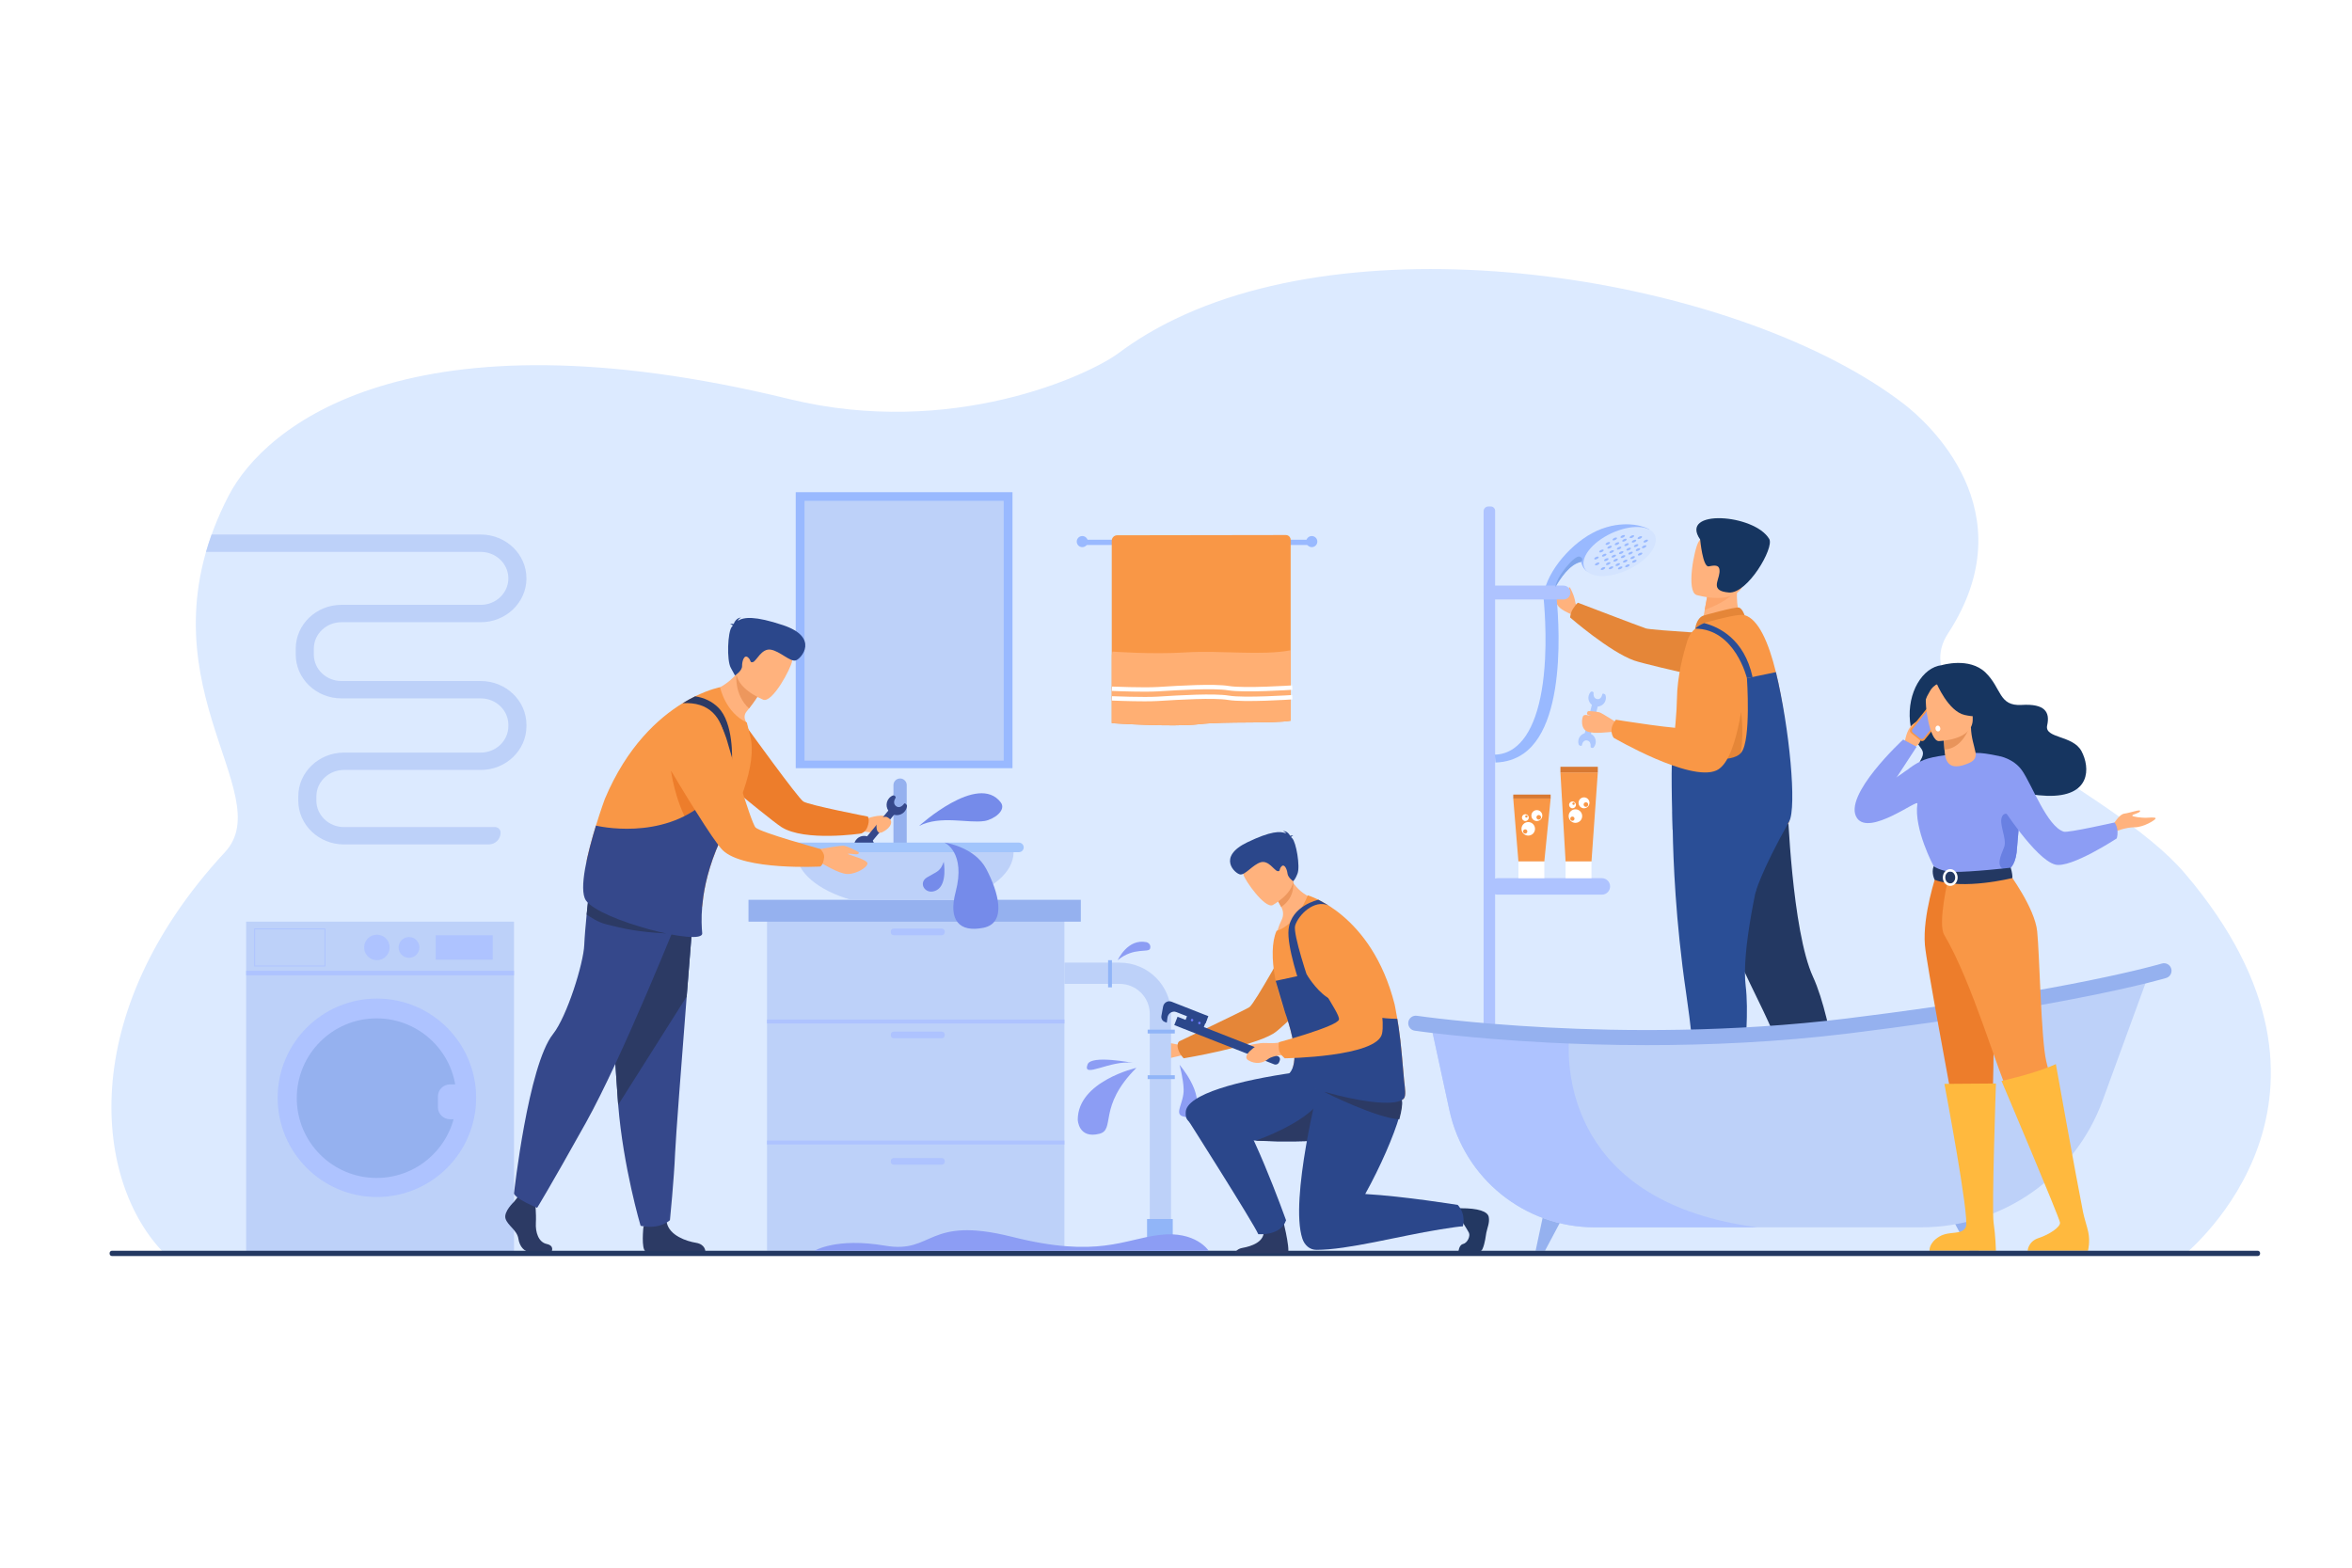 <?xml version="1.0" encoding="utf-8"?>
<!-- Generator: Adobe Illustrator 27.5.0, SVG Export Plug-In . SVG Version: 6.00 Build 0)  -->
<svg version="1.1" id="_x3C_Layer_x3E_" xmlns="http://www.w3.org/2000/svg" xmlns:xlink="http://www.w3.org/1999/xlink" x="0px"
	 y="0px" viewBox="0 0 2760 1840" style="enable-background:new 0 0 2760 1840;" xml:space="preserve">
<rect style="fill:#FFFFFF;" width="2760" height="1840"/>
<g>
	<g>
		<path style="fill:#DCEAFF;" d="M2565.418,1471.1c-145.243,0-2372.538,0.168-2372.538,0
			c-81.586-82.721-105.617-280.189,71.077-470.901c64.725-69.845-106.99-203.792,4.477-418.676
			c42.358-81.659,211.55-222.016,658.051-113.1c189.852,46.31,350.951-27.637,386.616-54.338
			c20.091-15.027,42.096-28.162,65.665-39.511c245.726-118.902,670.293-43.178,855.614,99.743
			c26.261,20.26,145.675,125.079,51.554,269.135c-59.435,90.97,189.546,177.84,278.014,281.703
			C2788.895,1289.234,2567.457,1467.663,2565.418,1471.1z"/>
	</g>
	<g>
		<g>
			<g>
				
					<rect x="1864.264" y="825.505" transform="matrix(-0.97 -0.243 0.243 -0.97 3473.781 2118.282)" style="fill:#ADC8FE;" width="7.134" height="37.812"/>
			</g>
			<g>
				<path style="fill:#ADC8FE;" d="M1870.014,813.304c-0.004,0.032,0,0-0.004,0.032c-0.344,2.833,0.475,5.876,3.147,6.876
					c3.574,1.337,5.994-0.988,6.897-4.583c0.003-0.017,0.23-0.919,0.234-0.935c0.305-1.258,3.219-0.229,3.641,0.994
					c0.758,2.197,0.782,4.68-0.144,7.084c-1.69,4.393-6.273,7.097-10.937,6.458c-6.185-0.846-10.1-6.818-8.622-12.702
					c0.413-1.643,1.2-3.096,2.248-4.285C1867.49,811.09,1870.223,811.78,1870.014,813.304z"/>
			</g>
			<g>
				<path style="fill:#ADC8FE;" d="M1866.504,876.268c0.005-0.032,0.001,0,0.005-0.032c0.344-2.834-0.475-5.877-3.146-6.877
					c-3.576-1.337-5.995,0.987-6.897,4.583c-0.006,0.018-0.23,0.918-0.235,0.936c-0.305,1.258-3.218,0.229-3.641-0.995
					c-0.757-2.196-0.782-4.68,0.143-7.085c1.691-4.393,6.274-7.096,10.938-6.457c6.185,0.847,10.1,6.819,8.623,12.702
					c-0.413,1.645-1.2,3.096-2.248,4.286C1869.027,878.481,1866.297,877.79,1866.504,876.268z"/>
			</g>
		</g>
		<g>
			<g>
				<path style="fill:#FFB27D;" d="M1850.813,710.815c0,0-5.029-6.305-8.294-11.822c-3.266-5.516-23.291-17.142-24.723-7.355
					c-1.313,8.984,5.17,6.306,7.534,13.397c2.364,7.094,5.254,10.14,19.965,16.629L1850.813,710.815z"/>
			</g>
			<g>
				<path style="fill:#E58638;" d="M1846.018,714.333c4.392-6.557,5.704-6.898,5.704-6.898s72.624,27.795,79.556,30.116
					c6.931,2.32,110.545,8.166,110.545,8.166l31.271,65.948c0,0-138.08-30.217-155.521-36.428
					c-28.822-10.263-75.053-50.463-75.053-50.463S1842.568,719.483,1846.018,714.333z"/>
			</g>
			<g>
				<path style="fill:#163560;" d="M2026.436,1330.963c0,0-1.582,24.461-6.316,30.214h-72.846c0.461-2.439,2.523-8.46,11.631-9.987
					c11.51-1.922,30.778-9.682,37.744-24.28C2003.984,1311.554,2026.436,1330.963,2026.436,1330.963z"/>
			</g>
			<g>
				<path style="fill:#163560;" d="M2155.923,1320.906c0,0,4.587,37.098-1.649,37.647c-0.828,0.072-30.008,0.022-37.941,1.161
					c-12.954,1.861-34.564,0.238-34.564,0.238c-2.706,0.107-4.479-2.704-3.102-4.942c1.513-2.454,4.396-5.076,9.897-6.092
					c11.472-2.119,30.589-10.204,37.292-24.915C2132.906,1308.527,2155.923,1320.906,2155.923,1320.906z"/>
			</g>
			<g>
				<path style="fill:#233862;" d="M1992.187,1005.427c0,0,18.313,61.491,70.808,168.285c17.19,34.979,28.688,63.286,36.379,85.563
					c0.999,2.873,1.934,5.641,2.793,8.303c1.403,4.295,2.652,8.319,3.759,12.09c0.843,2.888,1.606,5.625,2.31,8.214
					c6.879,25.703,6.738,37.388,6.738,37.388s11.918,4.31,26.161,2.948c7.254-0.704,23.166-7.228,23.166-7.228
					s-1.716-17.22-5.179-41.562c-0.391-2.678-0.796-5.432-1.217-8.274c-0.562-3.8-1.171-7.734-1.81-11.759
					c-0.438-2.709-0.89-5.461-1.357-8.229c-6.1-36.267-15.147-78.368-27.222-104.625c-24.804-53.891-29.858-201.38-29.858-201.38
					L1992.187,1005.427z"/>
			</g>
			<g>
				<path style="fill:#2A4E96;" d="M1962.891,974.053c0.576,34.561,3.322,107.048,15.6,190.607
					c5.928,40.381,9.125,72.742,10.764,97.802c0.188,2.948,0.358,5.79,0.498,8.528c0.25,4.414,0.438,8.572,0.594,12.463
					c0.108,2.947,0.203,5.745,0.265,8.408c0.687,26.975-0.764,39.363-0.764,39.363s1.045,0.613,3.213,1.391h0.017
					c3.697,1.333,10.639,3.128,21.09,3.128c4.695,0,8.736-0.599,11.981-1.362c5.646-1.316,8.876-3.127,8.876-3.127
					s2.762-15.574,5.896-38.166c0.391-2.708,0.766-5.506,1.154-8.408c0.516-3.829,1.014-7.81,1.529-11.924
					c0.328-2.753,0.671-5.536,0.998-8.379c4.15-35.893,7.363-78.531,3.9-107.332c-0.546-4.593-0.811-9.695-0.827-15.23v-0.016
					c-0.03-25.928,5.491-60.848,12.121-93.403c0,0,0.016-0.09,0.063-0.27c6.833-33.498,14.819-64.438,19.142-80.462
					c1.949-7.256,3.15-11.445,3.15-11.445l-3.634-0.119h-0.017l-28.703-0.884l-78.296-2.439l-4.82-0.149l-3.9-0.12
					C1962.78,952.508,1962.656,960.258,1962.891,974.053z"/>
			</g>
			<g>
				<path style="fill:#FFB27D;" d="M2043.927,729.655l-19.397,13.785l-28.034-5.663c0.388-2.453,2.239-12.62,3.925-21.829
					c0.102-0.542,0.203-1.086,0.299-1.617c1.443-7.835,2.689-14.565,2.689-14.565l26.184-12.522l9.763-4.668
					c-0.026,0.164-0.758,8.695-0.858,9.94C2036.664,714.631,2043.927,729.655,2043.927,729.655z"/>
			</g>
			<g>
				<path style="fill:#E58638;" d="M1998.457,722.699c0.615-0.248,38.136-10.873,42.211-9.581c4.076,1.292,6.489,8.859,6.489,8.859
					l-57.927,15.832C1989.23,737.81,1990.617,725.866,1998.457,722.699z"/>
			</g>
			<g>
				<path style="fill:#F99746;" d="M2099.488,964.262c-6.349,27.836-138.943-59.512-137.179-76.499
					c0.194-1.865,0.39-3.747,0.583-5.612c2.447-23.654,4.795-46.798,4.957-61.904c0.129-13.102,2.008-26.5,4.52-38.669
					c2.299-11.237,5.134-21.433,7.596-29.376c1.733-5.594,4.973-10.521,9.266-14.392c3.046-2.751,6.625-4.958,10.577-6.465
					c1.069-0.437,2.171-0.793,3.288-1.104c15.971-4.445,38.064-9.947,44.059-8.27c16.229,4.586,28.28,31.986,36.816,66.926
					C2099.942,854.299,2103.636,946.123,2099.488,964.262z"/>
			</g>
			<g>
				<path style="fill:#FCA56B;" d="M2036.53,692.905c-5.749,10.558-27.175,19.687-36.11,23.043c0.102-0.542,0.203-1.086,0.299-1.617
					c1.443-7.835,2.689-14.565,2.689-14.565l26.184-12.522C2035.38,687.157,2038.902,688.56,2036.53,692.905z"/>
			</g>
			<g>
				<path style="fill:#FFB27D;" d="M1990.686,698.294c0,0,47.236,14.14,55.961-14.222c8.724-28.363,20.695-45.639-9.096-55.866
					c-29.791-10.227-39.006-1.071-44.318,7.716C1987.922,644.71,1978.621,693.886,1990.686,698.294z"/>
			</g>
			<g>
				<path style="fill:#163560;" d="M1995.088,633.19c0,0,3.013,33.004,10.126,31.57c7.112-1.432,13.564-2.494,12.523,7.455
					c-1.042,9.948-10.906,21.436,11.017,23.196c21.922,1.76,53.436-52.488,47.414-62.76
					C2058.792,603.017,1969.974,597.037,1995.088,633.19z"/>
			</g>
			<g>
				<path style="fill:#E58638;" d="M1966.311,952.506c13.133,4.554-0.228-12.522,0-16.081c1.021-15.65-5.377-35.435-3.418-54.274
					l80.2-45.999C2043.093,836.151,2062.121,951.775,1966.311,952.506z"/>
			</g>
			<g>
				<path style="fill:#2A4E96;" d="M2099.488,964.262c-34.236,60.885-39.689,84.134-39.689,84.134
					c-29.797-3.259-80.857-59.47-97.053-74.475c0,0-2.201-69.171-0.437-86.158l24.751-0.685c0,0,44.737,10.88,56.335-3.886
					c11.598-14.765,6.577-87.238,6.577-87.238l33.998-7.057C2099.942,854.299,2108.678,947.919,2099.488,964.262z"/>
			</g>
			<g>
				<path style="fill:#FFB27D;" d="M1896.342,847.589c0,0-16.298-10.579-19.389-11.501c-3.091-0.921-13.227-1.92-13.696-1.153
					c-0.471,0.765-1.858,3.111-0.088,3.906c1.771,0.794,3.976,0.515,3.313,1.069c-0.661,0.555-7.324-2.487-8.86,0.772
					c-1.536,3.259-2.889,14.428,4.928,17.813c7.816,3.388,27.113,0.327,28.505,0.716
					C1902.854,862.502,1896.342,847.589,1896.342,847.589z"/>
			</g>
			<g>
				<path style="fill:#F99746;" d="M1896.19,844.729c0,0,79.542,12.976,86.591,9.683c11.248-5.256-4.366-82.692-4.366-82.692
					s-0.67-17.551,20.692-21.69c18.566-3.598,36.479,9.747,36.479,9.747s16.29,13.986,14.208,29.499
					c-4.613,34.388-11.789,104.328-35.759,115.05c-30.918,13.827-120.38-38.345-120.38-38.345s-2.979-3.5-2.556-10.001
					C1891.474,850.247,1896.19,844.729,1896.19,844.729z"/>
			</g>
			<g>
				<path style="fill:#2A4E96;" d="M2056.564,794.585l-6.592,1.369c0,0-13.931-57.864-60.742-58.145
					c3.046-2.751,6.625-4.958,10.577-6.465C2016.962,735.759,2046.748,749.823,2056.564,794.585z"/>
			</g>
			<g style="opacity:0.5;">
				<g>
					<path style="fill:#FFFFFF;" d="M2099.373,1259.275c0.999,2.873,1.934,5.641,2.793,8.303c17.58,0.016,34.272-3.141,46.611-6.223
						c2.652-0.659,5.117-1.332,7.317-1.96c-0.438-2.709-0.89-5.461-1.357-8.229
						C2142.242,1254.772,2121.26,1259.754,2099.373,1259.275z"/>
				</g>
			</g>
			<g style="opacity:0.5;">
				<g>
					<path style="fill:#FFFFFF;" d="M2105.925,1279.668c0.843,2.888,1.606,5.625,2.31,8.214c15.989-0.435,31.012-3.322,42.354-6.149
						c3.15-0.793,6.006-1.586,8.533-2.304c-0.391-2.678-0.796-5.432-1.217-8.274
						C2146.453,1274.506,2126.86,1279.414,2105.925,1279.668z"/>
				</g>
			</g>
			<g>
				<path style="fill:#FFB27D;" d="M1848.837,708.245c0,0-0.913-6.275-2.84-10.828c-1.927-4.555-4.378-10.333-4.903-7.355
					c-0.525,2.977,1.4,8.055,0,10.508C1839.691,703.021,1848.837,708.245,1848.837,708.245z"/>
			</g>
		</g>
		<g>
			<g>
				<g>
					<path style="fill:#FFFFFF;" d="M1989.254,1262.462c0.188,2.948,0.358,5.79,0.498,8.528c16.225,2.917,32.043,3.021,44.055,2.439
						c3.65-0.18,6.941-0.419,9.797-0.674c0.328-2.753,0.671-5.536,0.998-8.379C2032.684,1265.5,2011.078,1266.741,1989.254,1262.462
						z"/>
				</g>
			</g>
			<g>
				<g>
					<path style="fill:#FFFFFF;" d="M1990.346,1283.453c0.108,2.947,0.203,5.745,0.265,8.408c14.991,2.349,29.469,2.424,40.638,1.87
						c3.604-0.179,6.849-0.403,9.672-0.644c0.391-2.708,0.766-5.506,1.154-8.408
						C2030.827,1285.727,2010.922,1286.909,1990.346,1283.453z"/>
				</g>
			</g>
		</g>
	</g>
	<g>
		<g>
			<path style="fill:#BDD1F9;" d="M617.776,850.762v1.482c0,28.372-24.042,51.448-53.581,51.448H403.62
				c-17.843,0-32.354,13.934-32.354,31.062v4.907c0,17.129,14.512,31.063,32.354,31.063h177.272c3.604,0,6.536,2.921,6.536,6.525
				c0,3.825-1.555,7.293-4.066,9.805c-2.501,2.512-5.969,4.056-9.794,4.056H403.62c-29.548,0-53.591-23.076-53.591-51.448v-4.907
				c0-28.36,24.043-51.437,53.591-51.437h160.575c17.832,0,32.354-13.945,32.354-31.073v-1.482
				c0-17.129-14.523-31.072-32.354-31.072H400.626c-29.539,0-53.581-23.076-53.581-51.448v-6.893
				c0-28.373,24.043-51.448,53.581-51.448h163.569c17.832,0,32.354-13.934,32.354-31.063c0-17.128-14.523-31.072-32.354-31.072
				H241.732c1.922-6.704,4.108-13.492,6.578-20.376h315.885c29.539,0,53.581,23.076,53.581,51.448
				c0,28.361-24.042,51.448-53.581,51.448H400.626c-17.833,0-32.355,13.934-32.355,31.063v6.893
				c0,17.139,14.522,31.072,32.355,31.072h163.569C593.734,799.313,617.776,822.391,617.776,850.762z"/>
		</g>
	</g>
	<g>
		<g>
			<g>
				<rect x="1266.698" y="633.484" style="fill:#99B9FF;" width="274.521" height="6.169"/>
			</g>
			<g>
				<path style="fill:#99B9FF;" d="M1263.529,635.667c0-3.597,2.915-6.511,6.511-6.511c3.597,0,6.512,2.914,6.512,6.511
					s-2.915,6.511-6.512,6.511C1266.444,642.178,1263.529,639.264,1263.529,635.667z"/>
			</g>
			<g>
				<path style="fill:#99B9FF;" d="M1532.828,635.667c0-3.597,2.915-6.511,6.511-6.511c3.597,0,6.511,2.914,6.511,6.511
					s-2.914,6.511-6.511,6.511C1535.743,642.178,1532.828,639.264,1532.828,635.667z"/>
			</g>
		</g>
		<g>
			<g>
				<path style="fill:#F99746;" d="M1514.549,633.651v212.256c-21.074,3.598-76.076,0.514-107.432,4.111
					c-31.357,3.6-102.51-1.233-102.51-1.233V634.639c0-3.516,2.843-6.363,6.358-6.368c31.243-0.053,168.207-0.257,197.894-0.304
					C1512.005,627.961,1514.549,630.506,1514.549,633.651z"/>
			</g>
			<g>
				<path style="fill:#FFAF73;" d="M1514.549,763.245v82.662c-21.074,3.598-76.076,0.514-107.432,4.111
					c-31.357,3.6-102.51-1.233-102.51-1.233v-79.552c0.488-2.843,0.771-4.487,0.771-4.487s45.708,3.542,86.316,0.972
					C1432.099,763.163,1480.644,769.764,1514.549,763.245z"/>
			</g>
			<g>
				<path style="fill:#FFFFFF;" d="M1343.107,811.822c-17.177,0-37.263-0.825-38.391-0.873l0.213-5.135
					c0.37,0.015,37.075,1.524,53.713,0.517l3.921-0.242c20.147-1.247,62.07-3.846,79.587-0.927
					c18.002,2.999,73.552-0.678,74.112-0.716l0.343,5.13c-2.307,0.155-56.716,3.754-75.3,0.656
					c-16.94-2.824-60.025-0.153-78.425,0.987l-3.928,0.242C1354.617,811.725,1349.034,811.822,1343.107,811.822z"/>
			</g>
			<g>
				<path style="fill:#FFFFFF;" d="M1343.104,823.132c-17.177,0-37.259-0.826-38.387-0.873l0.213-5.136
					c0.371,0.015,37.076,1.525,53.713,0.517l3.921-0.241c20.147-1.249,62.07-3.846,79.587-0.928c18.002,3,73.552-0.677,74.112-0.715
					l0.343,5.129c-2.307,0.154-56.715,3.753-75.3,0.656c-16.94-2.825-60.025-0.153-78.425,0.987l-3.928,0.243
					C1354.616,823.033,1349.033,823.132,1343.104,823.132z"/>
			</g>
		</g>
	</g>
	<g>
		<g>
			<path style="fill:#99B9FF;" d="M1935.541,621.539c0,0-65.559,52.878-72.203,49.546c-6.645-3.313-7.858-11.681-7.858-11.681
				c-13.72,2.646-25.087,20.344-30.203,29.613c-1.861,3.392-2.88,5.665-2.88,5.665c-6.115,1.47-9.624-3.098-9.624-3.098
				c7.174-27.124,36.572-59.776,66.734-70.889C1909.65,609.583,1932.307,618.893,1935.541,621.539z"/>
		</g>
		<g>
			<g>
				<path style="fill:#D4E4FF;" d="M1941.892,627.9c5.531,11.752-8.468,29.979-31.268,40.71c-22.8,10.729-45.767,9.901-51.299-1.852
					c-5.53-11.752,8.468-29.979,31.269-40.71C1913.394,615.319,1936.36,616.148,1941.892,627.9z"/>
			</g>
			<g>
				<g>
					<path style="fill:#99B9FF;" d="M1905.028,647.403c0.306,0.651-0.6,1.724-2.025,2.395c-1.425,0.671-2.829,0.685-3.137,0.035
						c-0.306-0.652,0.601-1.725,2.026-2.396C1903.317,646.768,1904.722,646.751,1905.028,647.403z"/>
				</g>
				<g>
					<path style="fill:#99B9FF;" d="M1887.551,655.629c0.308,0.651-0.601,1.724-2.025,2.394c-1.425,0.672-2.829,0.686-3.137,0.035
						c-0.306-0.651,0.601-1.724,2.026-2.395C1885.84,654.992,1887.244,654.977,1887.551,655.629z"/>
				</g>
				<g>
					<path style="fill:#99B9FF;" d="M1913.768,643.29c0.306,0.651-0.601,1.724-2.025,2.395c-1.425,0.671-2.83,0.687-3.137,0.035
						c-0.307-0.652,0.601-1.725,2.025-2.396C1912.057,642.654,1913.46,642.638,1913.768,643.29z"/>
				</g>
				<g>
					<path style="fill:#99B9FF;" d="M1922.506,639.177c0.307,0.652-0.601,1.725-2.025,2.396c-1.425,0.67-2.829,0.685-3.136,0.034
						c-0.308-0.652,0.601-1.724,2.025-2.396C1920.795,638.541,1922.199,638.525,1922.506,639.177z"/>
				</g>
				<g>
					<path style="fill:#99B9FF;" d="M1933.824,633.85c0.307,0.652-0.6,1.724-2.024,2.396c-1.425,0.67-2.829,0.686-3.137,0.034
						c-0.306-0.651,0.601-1.724,2.026-2.394C1932.114,633.213,1933.519,633.199,1933.824,633.85z"/>
				</g>
				<g>
					<path style="fill:#99B9FF;" d="M1896.29,651.517c0.306,0.651-0.601,1.723-2.026,2.394c-1.425,0.671-2.829,0.685-3.136,0.035
						c-0.307-0.652,0.601-1.725,2.025-2.395C1894.578,650.879,1895.982,650.864,1896.29,651.517z"/>
				</g>
				<g>
					<path style="fill:#99B9FF;" d="M1876.812,660.684c0.307,0.65-0.6,1.724-2.024,2.393c-1.426,0.671-2.83,0.687-3.137,0.034
						c-0.307-0.651,0.6-1.723,2.025-2.395C1875.102,660.046,1876.506,660.031,1876.812,660.684z"/>
				</g>
				<g>
					<path style="fill:#99B9FF;" d="M1902.554,642.146c0.307,0.651-0.601,1.724-2.025,2.394c-1.426,0.671-2.829,0.687-3.136,0.035
						c-0.307-0.652,0.6-1.725,2.025-2.396C1900.843,641.51,1902.247,641.493,1902.554,642.146z"/>
				</g>
				<g>
					<path style="fill:#99B9FF;" d="M1885.076,650.372c0.308,0.65-0.6,1.723-2.024,2.394s-2.829,0.686-3.137,0.034
						c-0.307-0.651,0.6-1.724,2.026-2.393C1883.366,649.734,1884.77,649.72,1885.076,650.372z"/>
				</g>
				<g>
					<path style="fill:#99B9FF;" d="M1875.987,653.739c0.306,0.651-0.601,1.723-2.025,2.393c-1.426,0.672-2.829,0.686-3.137,0.035
						c-0.306-0.651,0.601-1.725,2.025-2.395C1874.276,653.102,1875.681,653.087,1875.987,653.739z"/>
				</g>
				<g>
					<path style="fill:#99B9FF;" d="M1926.859,629.796c0.307,0.652-0.601,1.724-2.025,2.396c-1.425,0.67-2.83,0.686-3.137,0.033
						c-0.306-0.651,0.601-1.723,2.026-2.393C1925.148,629.159,1926.552,629.144,1926.859,629.796z"/>
				</g>
				<g>
					<path style="fill:#99B9FF;" d="M1881.831,645.49c0.308,0.651-0.599,1.725-2.024,2.395c-1.426,0.67-2.83,0.686-3.136,0.034
						c-0.307-0.651,0.6-1.724,2.024-2.393C1880.121,644.854,1881.525,644.839,1881.831,645.49z"/>
				</g>
				<g>
					<path style="fill:#99B9FF;" d="M1911.293,638.032c0.307,0.652-0.601,1.724-2.026,2.395c-1.425,0.671-2.829,0.686-3.136,0.035
						c-0.306-0.652,0.601-1.724,2.025-2.396C1909.582,637.396,1910.985,637.381,1911.293,638.032z"/>
				</g>
				<g>
					<path style="fill:#99B9FF;" d="M1920.031,633.92c0.307,0.652-0.601,1.724-2.025,2.395s-2.829,0.686-3.136,0.034
						c-0.307-0.652,0.601-1.723,2.025-2.393C1918.32,633.283,1919.725,633.269,1920.031,633.92z"/>
				</g>
				<g>
					<path style="fill:#99B9FF;" d="M1893.814,646.259c0.308,0.651-0.6,1.723-2.025,2.395c-1.425,0.671-2.829,0.686-3.135,0.035
						c-0.308-0.652,0.6-1.726,2.024-2.395C1892.104,645.623,1893.508,645.606,1893.814,646.259z"/>
				</g>
				<g>
					<path style="fill:#99B9FF;" d="M1907.233,652.088c0.307,0.652-0.6,1.724-2.025,2.396c-1.425,0.67-2.829,0.685-3.136,0.034
						c-0.307-0.652,0.6-1.725,2.025-2.396C1905.522,651.451,1906.927,651.437,1907.233,652.088z"/>
				</g>
				<g>
					<path style="fill:#99B9FF;" d="M1889.756,660.313c0.307,0.651-0.601,1.724-2.025,2.395s-2.829,0.686-3.136,0.035
						c-0.308-0.652,0.601-1.724,2.025-2.396C1888.045,659.678,1889.449,659.661,1889.756,660.313z"/>
				</g>
				<g>
					<path style="fill:#99B9FF;" d="M1883.662,666.063c0.307,0.652-0.6,1.725-2.025,2.396c-1.425,0.67-2.829,0.687-3.135,0.034
						c-0.308-0.652,0.599-1.724,2.024-2.395C1881.951,665.428,1883.355,665.412,1883.662,666.063z"/>
				</g>
				<g>
					<path style="fill:#99B9FF;" d="M1915.972,647.975c0.308,0.652-0.6,1.725-2.024,2.396c-1.426,0.67-2.83,0.686-3.136,0.034
						c-0.308-0.651,0.599-1.724,2.024-2.394S1915.665,647.323,1915.972,647.975z"/>
				</g>
				<g>
					<path style="fill:#99B9FF;" d="M1924.71,643.862c0.308,0.651-0.6,1.725-2.024,2.394c-1.426,0.67-2.83,0.687-3.136,0.034
						c-0.308-0.651,0.6-1.724,2.024-2.393C1923,643.226,1924.403,643.211,1924.71,643.862z"/>
				</g>
				<g>
					<path style="fill:#99B9FF;" d="M1931.89,640.483c0.306,0.652-0.601,1.725-2.026,2.396c-1.425,0.67-2.828,0.687-3.135,0.034
						c-0.308-0.652,0.6-1.724,2.024-2.394S1931.582,639.832,1931.89,640.483z"/>
				</g>
				<g>
					<path style="fill:#99B9FF;" d="M1927.186,649.119c0.307,0.652-0.601,1.725-2.026,2.396c-1.425,0.67-2.829,0.687-3.136,0.034
						c-0.306-0.651,0.601-1.724,2.025-2.395S1926.878,648.468,1927.186,649.119z"/>
				</g>
				<g>
					<path style="fill:#99B9FF;" d="M1898.494,656.201c0.307,0.652-0.6,1.723-2.024,2.394c-1.426,0.672-2.829,0.687-3.137,0.035
						c-0.307-0.652,0.601-1.724,2.025-2.394C1896.784,655.565,1898.188,655.549,1898.494,656.201z"/>
				</g>
				<g>
					<path style="fill:#99B9FF;" d="M1909.708,657.346c0.307,0.652-0.601,1.723-2.026,2.394c-1.425,0.671-2.829,0.686-3.135,0.034
						c-0.307-0.652,0.6-1.724,2.024-2.395C1907.997,656.709,1909.4,656.694,1909.708,657.346z"/>
				</g>
				<g>
					<path style="fill:#99B9FF;" d="M1897.481,631.368c0.306,0.651-0.6,1.723-2.025,2.394c-1.425,0.671-2.829,0.685-3.137,0.034
						c-0.306-0.651,0.601-1.725,2.026-2.395C1895.771,630.731,1897.175,630.716,1897.481,631.368z"/>
				</g>
				<g>
					<path style="fill:#99B9FF;" d="M1912.284,662.818c0.306,0.652-0.601,1.725-2.025,2.396c-1.426,0.67-2.829,0.686-3.137,0.034
						c-0.306-0.651,0.601-1.724,2.025-2.394C1910.573,662.183,1911.978,662.167,1912.284,662.818z"/>
				</g>
				<g>
					<path style="fill:#99B9FF;" d="M1918.446,653.232c0.308,0.652-0.601,1.724-2.025,2.396c-1.425,0.67-2.829,0.687-3.136,0.034
						c-0.307-0.652,0.601-1.724,2.025-2.395S1918.14,652.581,1918.446,653.232z"/>
				</g>
				<g>
					<path style="fill:#99B9FF;" d="M1900.969,661.458c0.307,0.651-0.6,1.724-2.025,2.394s-2.829,0.687-3.136,0.035
						c-0.307-0.652,0.6-1.724,2.025-2.396C1899.258,660.822,1900.662,660.807,1900.969,661.458z"/>
				</g>
				<g>
					<path style="fill:#99B9FF;" d="M1893.049,665.185c0.308,0.652-0.6,1.724-2.024,2.395s-2.829,0.687-3.136,0.034
						c-0.308-0.651,0.6-1.723,2.025-2.394C1891.339,664.549,1892.743,664.534,1893.049,665.185z"/>
				</g>
				<g>
					<path style="fill:#99B9FF;" d="M1900.085,636.899c0.307,0.651-0.601,1.725-2.025,2.394c-1.426,0.671-2.829,0.687-3.136,0.034
						c-0.307-0.651,0.6-1.724,2.025-2.394C1898.374,636.264,1899.778,636.248,1900.085,636.899z"/>
				</g>
				<g>
					<path style="fill:#99B9FF;" d="M1908.824,632.787c0.306,0.65-0.601,1.724-2.026,2.394c-1.425,0.672-2.829,0.686-3.136,0.035
						c-0.306-0.651,0.601-1.724,2.025-2.395C1907.113,632.15,1908.517,632.135,1908.824,632.787z"/>
				</g>
				<g>
					<path style="fill:#99B9FF;" d="M1906.775,628.435c0.307,0.651-0.6,1.724-2.025,2.395s-2.83,0.687-3.136,0.035
						c-0.307-0.651,0.6-1.725,2.024-2.395C1905.064,627.799,1906.469,627.783,1906.775,628.435z"/>
				</g>
				<g>
					<path style="fill:#99B9FF;" d="M1920.467,657.527c0.308,0.65-0.6,1.723-2.025,2.393c-1.425,0.672-2.829,0.686-3.135,0.035
						c-0.308-0.651,0.599-1.724,2.024-2.395C1918.756,656.891,1920.16,656.875,1920.467,657.527z"/>
				</g>
				<g>
					<path style="fill:#99B9FF;" d="M1903.842,665.351c0.307,0.652-0.6,1.724-2.024,2.396c-1.426,0.67-2.829,0.685-3.137,0.034
						c-0.307-0.652,0.601-1.725,2.026-2.395C1902.132,664.715,1903.536,664.699,1903.842,665.351z"/>
				</g>
				<g>
					<path style="fill:#99B9FF;" d="M1889.298,636.66c0.307,0.652-0.6,1.725-2.025,2.394c-1.425,0.671-2.829,0.687-3.136,0.034
						c-0.307-0.651,0.6-1.723,2.025-2.394C1887.587,636.023,1888.991,636.01,1889.298,636.66z"/>
				</g>
				<g>
					<path style="fill:#99B9FF;" d="M1917.563,628.675c0.307,0.651-0.601,1.723-2.025,2.394s-2.829,0.685-3.136,0.034
						c-0.308-0.651,0.601-1.724,2.025-2.393C1915.852,628.038,1917.256,628.023,1917.563,628.675z"/>
				</g>
				<g>
					<path style="fill:#99B9FF;" d="M1891.346,641.013c0.308,0.651-0.6,1.724-2.025,2.395c-1.425,0.67-2.829,0.687-3.135,0.034
						c-0.308-0.651,0.6-1.724,2.024-2.395S1891.039,640.361,1891.346,641.013z"/>
				</g>
			</g>
		</g>
		<g>
			<path style="fill:#AEC3FF;" d="M1754.496,1358.317h-13.539V600.056c0-3.074,2.492-5.566,5.566-5.566h2.874
				c2.816,0,5.099,2.282,5.099,5.099V1358.317z"/>
		</g>
		<g>
			<g>
				<path style="fill:#99B9FF;" d="M1754.89,894.996l-0.784-9.25c8.193-0.257,15.393-2.604,22.01-7.178
					c21.342-14.749,34.117-51.033,36.94-104.923c2.166-41.331-2.43-78.552-2.477-78.923l15.187-0.707
					c0.775,6.169,18.373,151.559-38.213,190.67C1778.212,891.142,1767.222,894.61,1754.89,894.996z"/>
			</g>
		</g>
		<g>
			<path style="fill:#AEC3FF;" d="M1879.706,1050.083h-122.29c-5.351,0-9.689-4.339-9.689-9.689l0,0c0-5.353,4.339-9.69,9.689-9.69
				h122.29c5.353,0,9.69,4.338,9.69,9.69l0,0C1889.396,1045.744,1885.059,1050.083,1879.706,1050.083z"/>
		</g>
		<g>
			<path style="fill:#AEC3FF;" d="M1834.674,703.649h-85.549c-4.492,0-8.168-3.676-8.168-8.168l0,0c0-4.492,3.676-8.168,8.168-8.168
				h85.549c4.492,0,8.167,3.676,8.167,8.168l0,0C1842.841,699.974,1839.166,703.649,1834.674,703.649z"/>
		</g>
		<g>
			<g>
				<polygon style="fill:#F99746;" points="1874.988,906.496 1867.564,1011.127 1837.164,1011.127 1831.111,906.496 				"/>
			</g>
			<g>
				<rect x="1837.164" y="1011.127" style="fill:#FFFFFF;" width="30.4" height="19.576"/>
			</g>
			<g>
				<rect x="1831.111" y="899.971" style="fill:#D87932;" width="43.877" height="6.525"/>
			</g>
			<g>
				<path style="fill:#FFFFFF;" d="M1865.201,942.273c0-3.542-2.871-6.413-6.413-6.413s-6.413,2.871-6.413,6.413
					c0,3.541,2.871,6.413,6.413,6.413S1865.201,945.815,1865.201,942.273z"/>
			</g>
			<g>
				<path style="fill:#FFFFFF;" d="M1856.65,957.844c0-4.387-3.556-7.943-7.942-7.943c-4.388,0-7.943,3.557-7.943,7.943
					c0,4.388,3.556,7.943,7.943,7.943C1853.095,965.787,1856.65,962.231,1856.65,957.844z"/>
			</g>
			<g>
				<path style="fill:#FFFFFF;" d="M1849.297,944.677c0-2.214-1.795-4.01-4.01-4.01s-4.01,1.796-4.01,4.01
					c0,2.214,1.795,4.01,4.01,4.01S1849.297,946.891,1849.297,944.677z"/>
			</g>
			<g>
				<path style="fill:#F99746;" d="M1847.912,943.291c0-0.766-0.621-1.386-1.387-1.386s-1.387,0.62-1.387,1.386
					c0,0.766,0.621,1.386,1.387,1.386S1847.912,944.057,1847.912,943.291z"/>
			</g>
			<g>
				<path style="fill:#F99746;" d="M1847.632,960.911c0-1.377-1.115-2.493-2.493-2.493c-1.376,0-2.493,1.116-2.493,2.493
					c0,1.376,1.117,2.492,2.493,2.492C1846.517,963.403,1847.632,962.287,1847.632,960.911z"/>
			</g>
			<g>
				<path style="fill:#F99746;" d="M1863.726,944.33c0-1.49-1.208-2.697-2.697-2.697c-1.49,0-2.698,1.207-2.698,2.697
					c0,1.49,1.208,2.697,2.698,2.697C1862.518,947.027,1863.726,945.82,1863.726,944.33z"/>
			</g>
		</g>
		<g>
			<g>
				<polygon style="fill:#F99746;" points="1819.636,937.208 1812.211,1011.127 1781.811,1011.127 1775.758,937.208 				"/>
			</g>
			<g>
				<rect x="1781.811" y="1011.127" style="fill:#FFFFFF;" width="30.4" height="19.576"/>
			</g>
			<g>
				<rect x="1775.758" y="932.598" style="fill:#D87932;" width="43.878" height="4.61"/>
			</g>
			<g>
				<path style="fill:#FFFFFF;" d="M1809.849,957.236c0-3.541-2.872-6.413-6.413-6.413c-3.542,0-6.413,2.872-6.413,6.413
					c0,3.542,2.871,6.413,6.413,6.413C1806.977,963.649,1809.849,960.778,1809.849,957.236z"/>
			</g>
			<g>
				<path style="fill:#FFFFFF;" d="M1801.297,972.808c0-4.388-3.556-7.944-7.941-7.944c-4.389,0-7.944,3.557-7.944,7.944
					c0,4.386,3.556,7.942,7.944,7.942C1797.741,980.75,1801.297,977.193,1801.297,972.808z"/>
			</g>
			<g>
				<path style="fill:#FFFFFF;" d="M1793.944,959.64c0-2.214-1.795-4.01-4.01-4.01s-4.01,1.796-4.01,4.01
					c0,2.215,1.795,4.01,4.01,4.01S1793.944,961.854,1793.944,959.64z"/>
			</g>
			<g>
				<path style="fill:#F99746;" d="M1792.558,958.254c0-0.766-0.62-1.386-1.386-1.386s-1.386,0.62-1.386,1.386
					c0,0.766,0.62,1.386,1.386,1.386S1792.558,959.019,1792.558,958.254z"/>
			</g>
			<g>
				<path style="fill:#F99746;" d="M1792.279,975.874c0-1.377-1.116-2.492-2.493-2.492s-2.493,1.115-2.493,2.492
					s1.116,2.493,2.493,2.493S1792.279,977.251,1792.279,975.874z"/>
			</g>
			<g>
				<path style="fill:#F99746;" d="M1808.372,959.293c0-1.489-1.207-2.697-2.698-2.697c-1.489,0-2.696,1.208-2.696,2.697
					c0,1.49,1.207,2.698,2.696,2.698C1807.165,961.991,1808.372,960.783,1808.372,959.293z"/>
			</g>
		</g>
		<g>
			<path style="fill:#7FA5EA;" d="M1855.479,659.404c-13.72,2.646-25.087,20.344-30.203,29.613
				c0.628-11.523,22.441-37.787,28.32-35.709C1859.478,655.367,1855.479,659.404,1855.479,659.404z"/>
		</g>
	</g>
	<g>
		<g>
			<g>
				<polygon style="fill:#95B1EF;" points="1834.367,1427.832 1813.013,1468.001 1802.006,1468.001 1810.536,1427.832 				"/>
			</g>
		</g>
		<g>
			<g>
				<g>
					<polygon style="fill:#95B1EF;" points="2289.645,1427.832 2311,1468.001 2322.008,1468.001 2313.479,1427.832 					"/>
				</g>
			</g>
		</g>
		<g>
			<path style="fill:#BDD1F9;" d="M2520.579,1146.046l-53.198,145.595c-32.664,89.397-117.704,148.864-212.884,148.864h-383.232
				c-82.071,0-153.036-57.223-170.433-137.43l-21.157-97.567c51.361,8.191,105.864,12.67,161.466,14.35
				C2162.528,1229.617,2520.579,1146.046,2520.579,1146.046z"/>
		</g>
		<g>
			<path style="fill:#AEC3FF;" d="M2062.537,1440.505h-191.272c-82.071,0-153.036-57.223-170.433-137.43l-21.157-97.567
				c51.361,8.191,105.864,12.67,161.466,14.35C1838.854,1255.686,1841.779,1411.912,2062.537,1440.505z"/>
		</g>
		<g>
			<g>
				<path style="fill:#95B1EF;" d="M1932.666,1226.672c-44.379,0-84.259-1.321-117.396-3.046
					c-93.051-4.84-154.59-13.817-155.2-13.907c-4.835-0.713-8.175-5.21-7.462-10.044c0.714-4.834,5.207-8.171,10.045-7.463
					c0.604,0.09,61.499,8.966,153.78,13.755c85.088,4.417,215.033,6.162,350.886-10.599
					c136.012-16.779,229.233-33.409,283.487-44.407c58.79-11.915,85.759-19.966,86.024-20.046c4.678-1.407,9.613,1.242,11.022,5.92
					c1.41,4.678-1.237,9.612-5.916,11.023c-1.103,0.332-27.719,8.292-87.132,20.35c-54.618,11.082-148.455,27.839-285.318,44.724
					C2085.23,1223.326,2003.262,1226.672,1932.666,1226.672z"/>
			</g>
		</g>
	</g>
	<g>
		<rect x="933.769" y="577.688" style="fill:#99B9FF;" width="254.362" height="323.94"/>
	</g>
	<g>
		<rect x="944.079" y="587.824" style="fill:#BDD1F9;" width="233.744" height="304.917"/>
	</g>
	<g>
		<g>
			<rect x="288.856" y="1081.756" style="fill:#BDD1F9;" width="314.299" height="386.902"/>
		</g>
		<g>
			<rect x="288.856" y="1139.445" style="fill:#AEC3FF;" width="314.299" height="5.254"/>
		</g>
		<g>
			<g>
				<path style="fill:#AEC3FF;" d="M381.853,1134.325h-83.539v-44.651h83.539V1134.325z M299.365,1133.273h81.437v-42.549h-81.437
					V1133.273z"/>
			</g>
			<g>
				<path style="fill:#AEC3FF;" d="M427.306,1112c0-8.269,6.702-14.971,14.97-14.971c8.268,0,14.97,6.702,14.97,14.971
					c0,8.268-6.701,14.97-14.97,14.97C434.008,1126.97,427.306,1120.268,427.306,1112z"/>
			</g>
			<g>
				<path style="fill:#AEC3FF;" d="M467.763,1112c0-6.741,5.464-12.205,12.204-12.205s12.204,5.464,12.204,12.205
					c0,6.74-5.464,12.204-12.204,12.204S467.763,1118.74,467.763,1112z"/>
			</g>
			<g>
				<rect x="511.279" y="1097.651" style="fill:#AEC3FF;" width="66.901" height="28.695"/>
			</g>
		</g>
		<g>
			<g>
				<circle style="fill:#AEC3FF;" cx="442.275" cy="1288.479" r="116.454"/>
			</g>
			<g>
				
					<ellipse transform="matrix(0.999 -0.049 0.049 0.999 -63.048 23.396)" style="fill:#95B1EF;" cx="442.276" cy="1288.479" rx="93.635" ry="93.636"/>
			</g>
			<g>
				<path style="fill:#AEC3FF;" d="M534.337,1313.657h-6.295c-7.789,0-14.163-6.373-14.163-14.163v-12.59
					c0-7.79,6.374-14.163,14.163-14.163h6.295c7.79,0,14.164,6.373,14.164,14.163v12.59
					C548.501,1307.284,542.127,1313.657,534.337,1313.657z"/>
			</g>
		</g>
	</g>
	<g>
		<g>
			<rect x="900.077" y="1076.516" style="fill:#BDD1F9;" width="348.97" height="391.485"/>
		</g>
		<g>
			<rect x="900.077" y="1196.61" style="fill:#AEC3FF;" width="348.97" height="4.634"/>
		</g>
		<g>
			<path style="fill:#AEC3FF;" d="M1105.231,1097.651h-56.51c-1.864,0-3.39-1.525-3.39-3.39v-0.977c0-1.864,1.525-3.39,3.39-3.39
				h56.51c1.864,0,3.39,1.525,3.39,3.39v0.977C1108.621,1096.126,1107.096,1097.651,1105.231,1097.651z"/>
		</g>
		<g>
			<rect x="900.077" y="1338.685" style="fill:#AEC3FF;" width="348.97" height="4.634"/>
		</g>
		<g>
			<path style="fill:#AEC3FF;" d="M1105.231,1218.577h-56.51c-1.864,0-3.39-1.526-3.39-3.39v-0.977c0-1.865,1.525-3.391,3.39-3.391
				h56.51c1.864,0,3.39,1.525,3.39,3.391v0.977C1108.621,1217.051,1107.096,1218.577,1105.231,1218.577z"/>
		</g>
		<g>
			<path style="fill:#AEC3FF;" d="M1105.231,1366.981h-56.51c-1.864,0-3.39-1.525-3.39-3.39v-0.976c0-1.864,1.525-3.39,3.39-3.39
				h56.51c1.864,0,3.39,1.525,3.39,3.39v0.976C1108.621,1365.456,1107.096,1366.981,1105.231,1366.981z"/>
		</g>
	</g>
	<g>
		<rect x="878.338" y="1056.104" style="fill:#95B1EF;" width="389.969" height="25.652"/>
	</g>
	<g>
		<g>
			<path style="fill:#95B1EF;" d="M1056.232,1000.199L1056.232,1000.199c-4.286,0-7.792-3.507-7.792-7.792v-70.906
				c0-4.285,3.506-7.792,7.792-7.792l0,0c4.285,0,7.792,3.507,7.792,7.792v70.906
				C1064.024,996.692,1060.518,1000.199,1056.232,1000.199z"/>
		</g>
		<g>
			<path style="fill:#FFB27D;" d="M1014.924,961.481c0,0,18.838-7.085,25.19-2.775c6.352,4.309-1.972,17.67-7.01,18.546
				c-5.038,0.877-19.714-1.314-19.714-1.314L1014.924,961.481z"/>
		</g>
		<g>
			<path style="fill:#ED7D2B;" d="M1017.963,970.497c2.959-8.062,0.464-12.071,0.464-12.071s-69.33-13.432-75.792-17.732
				c-6.461-4.3-64.951-85.409-64.951-85.409l-91.913,8.557c0,0,114.654,96.313,131.24,106.888
				c27.408,17.473,93.665,7.518,93.665,7.518S1015.639,976.829,1017.963,970.497z"/>
		</g>
		<g>
			<g>
				
					<rect x="1028.79" y="946.229" transform="matrix(-0.771 -0.636 0.636 -0.771 1213.835 2372.55)" style="fill:#35488B;" width="8.33" height="44.156"/>
			</g>
			<g>
				<path style="fill:#35488B;" d="M1050.852,936.592c-0.021,0.032-0.001,0-0.021,0.032c-1.782,2.815-2.445,6.436-0.127,8.829
					c3.1,3.203,6.817,1.964,9.57-1.376c0.014-0.015,0.704-0.852,0.717-0.869c0.952-1.174,3.51,1.372,3.342,2.874
					c-0.302,2.697-1.52,5.327-3.703,7.4c-3.984,3.787-10.172,4.34-14.771,1.329c-6.099-3.992-7.234-12.254-2.727-17.719
					c1.26-1.527,2.816-2.663,4.519-3.394C1049.299,932.991,1051.833,935.09,1050.852,936.592z"/>
			</g>
			<g>
				<path style="fill:#35488B;" d="M1015.588,1001.241c0.021-0.032,0.002,0.001,0.021-0.032c1.783-2.815,2.445-6.436,0.128-8.829
					c-3.101-3.202-6.817-1.964-9.571,1.376c-0.013,0.016-0.704,0.853-0.718,0.868c-0.952,1.175-3.509-1.371-3.34-2.873
					c0.302-2.697,1.521-5.327,3.701-7.401c3.985-3.785,10.174-4.34,14.772-1.328c6.099,3.993,7.234,12.254,2.728,17.719
					c-1.26,1.527-2.817,2.662-4.52,3.393C1017.141,1004.842,1014.606,1002.743,1015.588,1001.241z"/>
			</g>
		</g>
		<g>
			<path style="fill:#FFB27D;" d="M1040.114,958.705c0,0-10.961-0.336-11.312,5.093c-0.351,5.43-1.204,13.772,4.302,13.453
				C1038.61,976.934,1054.053,964.47,1040.114,958.705z"/>
		</g>
		<g>
			<path style="fill:#758BEA;" d="M1078.446,969.482c0,0,69.161-62.974,95.925-27.694c6.982,9.204-8.183,20.124-19.085,21.812
				C1135.785,966.619,1103.529,956.529,1078.446,969.482z"/>
		</g>
		<g>
			<g>
				<path style="fill:#BDD1F9;" d="M1189.385,1000.197c0,23.967-25.904,44.882-64.325,55.978h-126.29
					c-38.42-11.097-64.324-32.012-64.324-55.978H1189.385z"/>
			</g>
			<g>
				<path style="fill:#A2C5FC;" d="M1195.672,1000.199H928.156c-3.086,0-5.61-2.525-5.61-5.611l0,0c0-3.086,2.524-5.61,5.61-5.61
					h267.516c3.086,0,5.611,2.525,5.611,5.61l0,0C1201.283,997.674,1198.758,1000.199,1195.672,1000.199z"/>
			</g>
		</g>
		<g>
			<path style="fill:#758BEA;" d="M1107.463,1011.455c0,0,4.645,26.105-8.104,33.214c-12.748,7.108-22.81-7.998-11.629-14.81
				C1098.909,1023.047,1103.366,1023.357,1107.463,1011.455z"/>
		</g>
		<g>
			<path style="fill:#758BEA;" d="M1108.409,988.977c0,0,35.173,4.687,48.998,31.022c13.826,26.334,24.811,63.295-3.444,68.958
				c-28.255,5.665-41.355-8.742-32.579-41.906C1133.781,1000.199,1108.409,988.977,1108.409,988.977z"/>
		</g>
		<g>
			<g>
				<path style="fill:#2C3A64;" d="M603.155,1410.597c0,0-12.382,11.476-9.967,19.629c2.416,8.154,13.591,13.591,15.101,23.556
					c1.509,9.966,7.551,15.402,12.986,15.402c5.435,0,25.915,0,25.915,0s4.002-7.014-5.663-9.127
					c-9.663-2.114-13.307-13.824-12.703-24.696c0.605-10.872-0.906-25.368-0.906-25.368l-20.535-4.832L603.155,1410.597z"/>
			</g>
			<g>
				<path style="fill:#2C3A64;" d="M755.059,1439.93c0,0-2.886,26.116,2.55,28.834h70.105c0,0,0.126-8.299-11.049-10.111
					c-11.173-1.811-30.803-8.455-34.124-23.253C779.219,1420.603,755.059,1439.93,755.059,1439.93z"/>
			</g>
			<g>
				<path style="fill:#35488B;" d="M813.792,1068.799c0,0-3.669,45.779-7.982,100.809c-5.861,74.753-12.911,166.575-13.607,183.97
					c-1.205,30.205-6.043,78.521-6.043,78.521s-11.47,11.479-34.428,6.642c0,0-20.457-68.974-26.301-141.951
					c-0.091-1.195-0.182-2.4-0.272-3.605c-5.436-74.291-13.888-230.728-13.888-230.728L813.792,1068.799z"/>
			</g>
			<g>
				<path style="fill:#2C3A64;" d="M813.792,1068.799c0,0-3.669,45.779-7.982,100.809l-80.379,127.182
					c-0.091-1.195-0.182-2.4-0.272-3.605c-5.436-74.291-13.888-230.728-13.888-230.728L813.792,1068.799z"/>
			</g>
			<g>
				<path style="fill:#35488B;" d="M797.031,1074.227c0,0-3.399,8.523-9.151,22.607c-13.438,32.821-39.723,95.883-65.746,151.765
					c-12.063,25.901-24.071,50.252-34.722,69.337c-43.487,77.931-57.084,99.667-57.084,99.667s-0.628-0.245-1.674-0.697
					c-4.514-1.9-17.011-7.426-22.729-12.497c-1.394-1.238-2.388-2.44-2.771-3.573c0,0,16.628-150.405,45.754-187.079
					c16.454-20.725,35.784-82.898,36.69-104.634c0.4-9.587,1.603-23.304,2.807-35.662c1.08-11.155,2.195-21.194,2.736-26.041
					c0.227-1.97,0.349-3.084,0.349-3.084l76.362,21.63L797.031,1074.227z"/>
			</g>
		</g>
		<g>
			<path style="fill:#2C3A64;" d="M781.491,1095.549c-34.199-1.782-49.396-5.582-68.979-10.376
				c-11.781-2.884-19.557-8.941-24.105-11.713c1.08-11.155,2.195-21.194,2.736-26.041l30.713,15.705L781.491,1095.549z"/>
		</g>
		<g>
			<path style="fill:#FFB27D;" d="M826.171,813.224c0,0,26.985,47.479,53.361,53.676c0,0-0.803-11.662-5.053-21.865
				c-1.358-3.26-0.744-7.01,1.482-9.75c1.065-1.31,2.06-2.56,2.988-3.744c6.641-8.509,9.797-13.716,9.797-13.716l-8.952-24.065
				l-6.073-16.328c-2.918,5.299-6.138,9.814-9.491,13.676C846.943,810.981,826.171,813.224,826.171,813.224z"/>
		</g>
		<g>
			<path style="fill:#ED975D;" d="M864.23,791.106c0,0-3.22,23.793,14.72,40.434c6.641-8.509,9.797-13.716,9.797-13.716
				l-8.952-24.065C870.197,790.833,864.23,791.106,864.23,791.106z"/>
		</g>
		<g>
			<path style="fill:#FFB27D;" d="M895.858,821.332c0,0-40.319-15.718-30.144-40.676c10.175-24.957,11.823-43.796,37.996-34.815
				c26.173,8.981,27.261,20.531,25.89,29.687C928.231,784.685,906.607,824.778,895.858,821.332z"/>
		</g>
		<g>
			<path style="fill:#F99746;" d="M872.8,927.028c-4.375,12.654-10.126,25.623-16.855,37.876c-1.324,2.424-2.615,4.81-3.835,7.182
				c-0.819,1.568-1.604,3.138-2.37,4.69c-14.712,29.665-21.492,55.375-24.42,75.577c-0.559,3.887-0.993,7.564-1.29,11.032
				c-1.325,14.816-139.896-33.431-135.433-54.155c2.946-13.648,6.972-27.993,10.737-40.212c5.49-17.9,10.405-31.252,10.405-31.252
				c25.918-61.685,62.715-94.891,91.369-112.425c5.194-3.189,10.109-5.856,14.659-8.07c17.413-8.54,29.265-10.668,29.265-10.668
				s5.928,29.633,31.341,41.381c0.034,0.086,3.974,16.087,3.99,16.157C884.618,879.374,881.236,902.678,872.8,927.028z"/>
		</g>
		<g>
			<path style="fill:#2B478B;" d="M859.927,734.295c-0.282-0.558-1.103-1.153-3.104-1.767c0,0,1.876-0.631,4.059-0.15
				c1.131-2.763,3.883-7.467,9.044-7.502c0,0-2.958,0.77-4.05,3.733c7.072-4.483,20.181-5.785,52.906,5.116
				c43.13,14.365,21.581,39.403,15.046,41.41c-6.537,2.007-18.571-10.874-29.396-12.634c-10.823-1.759-16.679,13.317-20.805,14.568
				c-4.127,1.251-1.78-2.18-6.101-5.616c-4.32-3.435-6.803,4.648-6.709,10.324c0.094,5.677-8.332,11.059-8.332,11.059
				s0,0-4.94-9.064c-4.941-9.065-3.597-41.969,1.124-47.891C859.086,735.358,859.501,734.826,859.927,734.295z"/>
		</g>
		<g>
			<path style="fill:#ED7D2B;" d="M787.369,904.506c0,0,4.643,35.125,20.329,61.706c15.688,26.581,22.636-14.792,22.636-14.792
				L787.369,904.506z"/>
		</g>
		<g>
			<path style="fill:#35488B;" d="M849.74,976.775c-14.712,29.665-21.492,55.375-24.42,75.577c-0.559,3.887-0.993,7.564-1.29,11.032
				c-1.325,14.816-0.574,25.728-0.018,31.933c1.43,16.176-120.164-15.06-136.426-38.451c-8.942-12.881,2.284-57.084,11.748-87.849
				c1.586,0.384,76.972,18.319,129.122-28.324L849.74,976.775z"/>
		</g>
		<g>
			<g>
				<path style="fill:#2C3A64;" d="M858.973,893.295l-7.507-14.983c0.018-0.262,0.819-26.441-14.886-41.798
					c-8.471-8.297-20.393-12.045-35.471-11.173c5.194-3.189,10.109-5.856,14.659-8.07c10.772,1.656,19.784,6.03,26.947,13.056
					C861.174,848.418,859.024,892.075,858.973,893.295z"/>
			</g>
		</g>
		<g>
			<path style="fill:#FFB27D;" d="M962.672,996.435c0,0,23.647-4.241,27.573-3.783c3.926,0.457,17.425,6.87,17.554,7.994
				c0.131,1.124-0.566,2.003-2.952,2.051c-2.386,0.047-10.174-1.331-9.722-0.358c0.452,0.973,22.804,6.477,22.838,11.029
				c0.034,4.553-12.727,12.406-23.198,12.477c-10.472,0.072-30.431-13.036-32.185-13.273
				C947.711,1010.562,962.672,996.435,962.672,996.435z"/>
		</g>
		<g>
			<path style="fill:#F99746;" d="M967.104,1006.07c0.463-4.667-4.432-9.635-4.432-9.635s-70.188-19.31-75.998-25.173
				c-5.81-5.862-32.718-99.203-32.718-99.203s-9.262-37.776-30.949-41.942c-18.848-3.619-31.873,5.705-40.396,16.636
				c-10.157,13.026-11.154,30.994-2.725,45.199c18.923,31.884,57.094,95.176,68.24,105.987
				c24.808,24.065,114.445,19.104,114.445,19.104S966.173,1015.445,967.104,1006.07z"/>
		</g>
	</g>
	<g>
		<g>
			<path style="fill:#163560;" d="M2278.598,780.706c0,0,32.306-9.811,51.354,8.657c19.049,18.469,15.298,39.668,42.473,38.018
				s33.382,8.342,29.87,23.968c-3.512,15.626,30.115,11.23,40.289,30.303c10.174,19.071,11.624,54.184-40.838,52.375
				c-52.461-1.81-75.721-30.037-98.183-18.313c-22.463,11.725-59.495-7.142-49.775-23.574c9.721-16.431-9.138-12.001-12.471-45.563
				C2237.985,813.014,2255.91,783.232,2278.598,780.706z"/>
		</g>
		<g>
			<path style="fill:#FFB27D;" d="M2235.225,870.888c0,0,1.739-13.835,8.451-19.921c6.664-6.044,14.456-8.815,16.161-4.729
				c1.706,4.085-3.242,15.509-4.913,19.133c-1.672,3.625-1.748,9.542-8.929,11.076
				C2238.814,877.981,2235.225,870.888,2235.225,870.888z"/>
		</g>
		<g>
			<g>
				<path style="fill:#F99746;" d="M2253.252,868.996l-10.654-8.552c-1.584-1.27-1.838-3.585-0.566-5.17l19.223-23.95
					c1.271-1.585,3.585-1.838,5.169-0.566l10.654,8.552c1.585,1.271,1.839,3.585,0.567,5.169l-19.224,23.951
					C2257.15,870.014,2254.836,870.267,2253.252,868.996z"/>
			</g>
			<g>
				<path style="fill:#8C9DF4;" d="M2253.134,866.755l-8.324-6.681c-1.36-1.091-1.577-3.078-0.485-4.439l17.777-22.151
					c1.092-1.36,3.08-1.578,4.439-0.486l8.324,6.681c1.359,1.092,1.578,3.079,0.485,4.44l-17.778,22.151
					C2256.481,867.629,2254.494,867.847,2253.134,866.755z"/>
			</g>
		</g>
		<g>
			<path style="fill:#8C9DF4;" d="M2346.162,887.441c-28.364-5.99-28.164-3.079-46.724-2.599c0,0-22.094,1.179-36.85,5.398
				c-24.692,7.061-44.377,33.598-44.377,33.598l30.937-47.392l-15.848-8.449c0,0-71.721,66.096-54.207,92.122
				c14.594,21.688,72.295-23.29,70.921-16.842c-0.017,0.078-0.03,0.149-0.04,0.214c-4.24,29.579,19.127,73.156,19.127,73.156
				l43.539,34.184l41.541-29.559h0.009l3.38-1.22c0,0,6.847-3.404,8.889-19.594c0.251-2.004,1.698-19.101,3.139-36.332
				c1.55-18.601,3.082-37.342,3.082-37.342L2346.162,887.441z"/>
		</g>
		<g>
			<path style="fill:#ED7D2B;" d="M2272.301,1026.274c0,0-16.383,47.905-13.474,82.979c1.759,21.196,30.225,171.933,31.817,181.715
				c1.502,9.221,21.958,128.585,21.958,128.585s-3.519,19.872,3.997,17.751c10.428-2.944,13.725-6.471,13.725-6.471
				s15.592-199.945,5.942-271.37c-9.649-71.424-9.763-133.189-9.763-133.189H2272.301z"/>
		</g>
		<g>
			<path style="fill:#F99746;" d="M2357.175,1024.416c0,0,30.558,41,33.405,68.716c2.85,27.716,4.471,125.07,10.539,152.089
				c6.069,27.02,28.368,79.016,28.368,163.29c0,0-2.317,4.83-9.475,7.403c-2.288,0.823-1.237-3.29-4.215-2.608
				c-5.901,1.354-53.897-119.155-56.591-124.578c-15.076-30.354-44.642-135.598-77.716-191.448
				c-7.94-13.408,4.872-66.729,4.872-66.729L2357.175,1024.416z"/>
		</g>
		<g>
			<path style="fill:#FFB27D;" d="M2311.497,895.164c5.447-2.467,7.827-6.522,6.644-12.41c-1.736-8.645-4.932-16.724-5.309-29.33
				l-1.818,0.423l-30.575,7.126c0,0,1.354,18.939,1.359,19.015C2282.615,892.249,2285.586,906.894,2311.497,895.164z"/>
		</g>
		<g>
			<path style="fill:#E8945B;" d="M2280.438,860.973c0,0,1.024,9.663,1.351,18.787c17.208-1.063,25.787-17.08,29.225-25.913
				L2280.438,860.973z"/>
		</g>
		<g>
			<path style="fill:#FFB27D;" d="M2274.976,869.806c0,0,40.774-0.693,39.952-26.077c-0.822-25.387,3.887-42.572-22.182-43.203
				c-26.067-0.631-30.81,9.22-32.596,17.759C2258.363,826.825,2264.348,869.332,2274.976,869.806z"/>
		</g>
		<g>
			<path style="fill:#163560;" d="M2272.396,801.731c0,0,13.697,33.139,33.16,37.454c19.463,4.315,27.659-1.135,27.659-1.135
				s-15.194-11.262-18.954-31.685C2314.262,806.365,2281.347,785.44,2272.396,801.731z"/>
		</g>
		<g>
			<path style="fill:#163560;" d="M2277.625,800.312c0,0-9.208,3.797-12.816,10.726c-3.531,6.775-6.432,8.965-5.328,19.744
				c0,0-10.237-15.769-0.024-29.028C2270.287,787.692,2277.625,800.312,2277.625,800.312z"/>
		</g>
		<g>
			<path style="fill:#6980E2;" d="M2354.182,1021.273h0.009l3.38-1.22c0,0,6.847-3.404,8.889-19.594
				c0.251-2.004,1.698-19.101,3.139-36.332c0,0-15.354-15.282-20.048-6.151c-4.695,9.125,6.149,26.34,2.168,36.512
				C2347.726,1004.662,2340.832,1018.309,2354.182,1021.273z"/>
		</g>
		<g>
			<path style="fill:#233862;" d="M2269.102,1016.648c0,0,8.041,6.362,24.018,6.684c19.082,0.385,66.368-4.865,66.368-4.865
				s2.102,5.871,2.017,12.068c0,0-57.753,14.567-91.213,2.127C2270.291,1032.662,2265.975,1024.543,2269.102,1016.648z"/>
		</g>
		<g>
			<g>
				<path style="fill:#FFFFFF;" d="M2288.541,1039.777c-4.802,0-8.708-4.422-8.708-9.856s3.906-9.854,8.708-9.854
					s8.707,4.42,8.707,9.854S2293.343,1039.777,2288.541,1039.777z M2288.541,1022.952c-3.211,0-5.821,3.126-5.821,6.969
					c0,3.844,2.61,6.97,5.821,6.97c3.209,0,5.821-3.126,5.821-6.97C2294.362,1026.078,2291.75,1022.952,2288.541,1022.952z"/>
			</g>
		</g>
		<g>
			<path style="fill:#FFB93E;" d="M2348.732,1268.73c0,0,40.905-9.063,63.76-19.818c0,0,23.086,129.358,31.859,173.58
				c1.364,6.883,4.821,17.3,6.149,23.504c2.476,11.563-0.324,22.005-0.324,22.005h-70.804c0,0,0.447-10.891,12.884-14.924
				c12.436-4.033,25.433-12.664,25.097-18.042S2348.732,1268.73,2348.732,1268.73z"/>
		</g>
		<g>
			<path style="fill:#FFB93E;" d="M2281.682,1272.147l60.496-0.448c0,0-5.072,147.433-2.76,163.117
				c2.313,15.684,2.76,33.185,2.76,33.185h-77.973c0,0-1.009-9.157,11.428-16.578c12.436-7.42,26.551-1.035,31.256-11.453
				C2311.595,1429.551,2281.682,1272.147,2281.682,1272.147z"/>
		</g>
		<g>
			<path style="fill:#FFFFFF;" d="M2276.889,854.641c0.293,1.891-0.73,3.619-2.285,3.859c-1.556,0.241-3.054-1.097-3.346-2.988
				c-0.293-1.891,0.729-3.619,2.285-3.859C2275.098,851.411,2276.596,852.749,2276.889,854.641z"/>
		</g>
		<g>
			<path style="fill:#FFB27D;" d="M2478.81,969.51c0,0,7.336-13.72,14.169-14.594c6.832-0.874,19.206-5.576,18.42-2.946
				c-0.785,2.631-8.634,3.597-9.258,5.189c-0.624,1.593,12.024,2.752,15.604,2.685c3.577-0.067,11.934-1.079,11.84,0.722
				c-0.093,1.801-14.275,10.507-24.845,10.438s-23.15,5.166-23.15,5.166L2478.81,969.51z"/>
		</g>
		<g>
			<path style="fill:#8C9DF4;" d="M2347.836,944.883c0,0,40.72,63.925,63.932,69.879c18.287,4.691,72.195-30.742,72.195-30.742
				c3.155-11.806-2.614-18.684-2.614-18.684s-54.615,12.35-59.517,10.834c-19.733-6.101-37.481-55.503-49.152-72.006
				c-9.787-13.841-26.518-16.723-26.518-16.723L2347.836,944.883z"/>
		</g>
		<g>
			<polygon style="fill:#8C9DF4;" points="2216.397,918.613 2237.837,903.862 2227.081,927.72 2206.064,929.646 			"/>
		</g>
	</g>
	<g>
		<path style="fill:#8C9DF4;" d="M1333.538,1253.312c0,0-68.827,15.748-68.827,60.933c0,0,0.695,22.75,25.395,16.463
			C1309.37,1325.804,1287.827,1299.035,1333.538,1253.312z"/>
	</g>
	<g>
		<path style="fill:#8C9DF4;" d="M1329.381,1247.532c0,0-48.62-9.696-53.094,1.666
			C1269.387,1266.725,1303.128,1243.656,1329.381,1247.532z"/>
	</g>
	<g>
		<path style="fill:#233862;" d="M2649.373,1474.207H131.388c-1.515,0-2.753-1.238-2.753-2.753v-0.7
			c0-1.514,1.238-2.753,2.753-2.753h2517.985c1.514,0,2.754,1.239,2.754,2.753v0.7
			C2652.127,1472.969,2650.887,1474.207,2649.373,1474.207z"/>
	</g>
	<g>
		<path style="fill:#8C9DF4;" d="M1384.152,1249.766c0,0,29.511,34.006,17.791,55.477c-1.64,3.003-5.093,8.214-14.551,4.799
			c-9.457-3.416,2.014-15.827,1.576-31.524C1388.621,1266.068,1384.152,1249.766,1384.152,1249.766z"/>
	</g>
	<g>
		<g>
			<path style="fill:#FFB27D;" d="M1358.946,1243.117c7.681,1.209,25.548-4.126,26.854-4.253
				c11.083-1.063,0.394-11.969,0.394-11.969s-17.417-3.825-20.339-3.603c-0.955,0.076-2.54,0.395-4.253,0.814l2.993,2.919
				c0,0-14.515,1.53-14.667,4.904C1349.768,1235.312,1352.244,1242.063,1358.946,1243.117z"/>
		</g>
		<g>
			<path style="fill:#FFB27D;" d="M1365.854,1223.293l-12.337,1.501c0,3.24,9.491,2.18,9.956,3.782
				c0.464,1.604,2.652-2.234,2.652-2.234L1365.854,1223.293z"/>
		</g>
		<g>
			<path style="fill:#FFB27D;" d="M1480.931,1224.286c0,0-16.604,1.621-15.531,3.382c1.071,1.762,8.349,2.528,8.349,2.528
				l5.838-3.754L1480.931,1224.286z"/>
		</g>
		<g>
			<path style="fill:#E58638;" d="M1382.774,1232.293c-2.669-7.719,1.051-10.127,1.051-10.127s76.063-36.071,82.284-40.045
				c6.221-3.973,48.035-80.131,48.035-80.131s15.502-31.141,35.244-30.515c17.156,0.544,26.689,11.238,31.979,22.451
				c6.303,13.361,3.644,29.234-6.502,39.973c-22.775,24.103-68.515,71.827-80.364,79.071
				c-26.373,16.124-105.405,29.163-105.405,29.163S1384.871,1238.355,1382.774,1232.293z"/>
		</g>
		<g>
			<path style="fill:#2B478B;" d="M1393.903,1314.954c11.478,13.228,35.688,21.779,82.396,23.946
				c3.749,0.176,7.524,0.321,11.313,0.437c3.901,0.119,7.811,0.202,11.72,0.254c12.694,0.177,25.324,0.031,37.362-0.374
				c11.669-0.399,22.785-1.039,32.856-1.875c19.696-1.637,35.421-4.021,43.543-6.755c2.433-0.815,4.183-1.662,5.157-2.535
				c0.834-0.743,1.509-1.616,2.019-2.608c2.946-5.465,1.406-14.417-2.152-24.288c-5.188-14.366-14.712-30.654-21.123-40.848
				c-1.285-2.037-2.431-3.818-3.406-5.305c-1.954-2.992-3.169-4.743-3.169-4.743s-21.817,2.025-51.687,5.896
				c-6.094,0.785-12.529,1.657-19.176,2.598c-64.221,9.082-128.213,25.406-128.149,47.066
				C1391.414,1309.119,1391.197,1311.836,1393.903,1314.954z"/>
		</g>
		<g>
			<path style="fill:#2C3A64;" d="M1473.424,1338.639c3.903,0.119,21.999,0.9,25.908,0.952c12.694,0.177,25.324,0.031,37.362-0.374
				l11.319-45.606C1530.507,1318.029,1479.052,1337.064,1473.424,1338.639z"/>
		</g>
		<g>
			<path style="fill:#2C3A64;" d="M1511.253,1471.104h-62.258c0.98-2.372,3.354-5.462,9.132-6.473
				c9.806-1.72,26.829-7.024,24.647-21.178c-2.212-14.347,21.669-16.197,21.669-16.197S1514.379,1465.643,1511.253,1471.104z"/>
		</g>
		<g>
			<path style="fill:#2B478B;" d="M1392.893,1312.609c0,0,77.234,121.503,83.657,135.942c0,0,26.277,2.445,32.599-16.327
				c0,0-45.91-128.225-66.087-138.792C1422.885,1282.866,1392.893,1312.609,1392.893,1312.609z"/>
		</g>
		<g>
			<g>
				<path style="fill:#FFB27D;" d="M1548.643,1056.804c0,0-26.595,36.397-50.301,38.346c0,0,1.703-7.707,5.507-15.204
					c2.443-4.816,2.391-10.513-0.279-15.207c-0.04-0.071-0.081-0.142-0.12-0.212c-4.658-8.251-6.721-13.184-6.721-13.184
					l10.903-19.728l2.252-10.605c1.844,4.979,4.001,9.573,6.41,13.362C1528.716,1053.876,1548.643,1056.804,1548.643,1056.804z"/>
			</g>
			<g>
				<path style="fill:#ED975D;" d="M1517.332,1034.179c0,0,3.858,18.235-13.883,30.348c-4.658-8.251-6.721-13.184-6.721-13.184
					l10.903-19.728C1516.346,1030.324,1517.332,1034.179,1517.332,1034.179z"/>
			</g>
			<g>
				<path style="fill:#FFB27D;" d="M1493.41,1062.34c0,0,33.361-18.175,21.724-38.775c-11.638-20.601-15.17-36.821-36.962-26.089
					c-21.792,10.733-21.454,20.911-19.242,28.732S1484.433,1066.536,1493.41,1062.34z"/>
			</g>
			<g>
				<path style="fill:#2B478B;" d="M1515.015,982.549c0.185-0.518,0.832-1.128,2.508-1.885c0,0-1.705-0.34-3.553,0.321
					c-1.292-2.279-4.211-6.07-8.71-5.527c0,0,2.662,0.342,3.942,2.802c-6.657-3.117-18.218-2.792-45.502,10.342
					c-35.959,17.309-14.409,36.714-8.494,37.734c5.916,1.021,14.962-11.536,24.191-14.272c9.229-2.736,16.006,9.742,19.739,10.371
					c3.731,0.63,1.307-2.097,4.687-5.568c3.38-3.474,6.441,3.289,6.991,8.243c0.551,4.954,6.518,9.069,6.518,9.069
					s1.968-0.367,5.263-8.81c3.294-8.443-1.538-36.947-6.308-41.579C1515.865,983.381,1515.444,982.965,1515.015,982.549z"/>
			</g>
		</g>
		<g>
			<path style="fill:#233862;" d="M1714.201,1431.382c0,0,7.761,11.776,9.565,15.592c1.804,3.817-1.736,11.938-7.06,13.16
				c-4.691,1.078-5.394,9.4-5.394,9.4h22.75c2.408,0,4.58-1.327,5.509-3.369c3.208-7.063,3.941-16.243,4.587-19.315
				c1.356-6.457,4.045-11.875,2.857-18.453c-1.184-6.555-12.389-10.347-32.815-10.285
				C1691.762,1418.18,1714.201,1431.382,1714.201,1431.382z"/>
		</g>
		<g>
			<path style="fill:#F99746;" d="M1647.317,1289.375c-17.155,18.18-143.13-19.43-132.571-29.012
				c2.686-2.435,1.767-5.358,2.858-9.28c5.227-18.596-5.178-50.415-9.64-62.75c-1.043-2.86-1.759-4.666-1.894-5.033
				c-4.261-11.515-7.554-23.502-9.708-35.085c-4.154-22.228-4.076-42.899,1.604-55.563c0.038-0.068,0.049-0.126,0.086-0.175
				c23.6-6.897,36.592-41.614,36.592-41.614s74.758,21.232,101.893,127.906c0,0,1.4,6.801,3.129,17.012h0.01
				c0.522,3.129,1.083,6.587,1.643,10.268c2.898,18.981,4.58,43.324,6.299,61.446c0.066,0.628,0.125,1.266,0.192,1.923
				C1648.67,1277.232,1650.167,1286.352,1647.317,1289.375z"/>
		</g>
		<g>
			<path style="fill:#2B478B;" d="M1548.119,1271.336c0,0,12.56,1.654,37.887,3.52c26.246,1.944,54.066,6.082,58.588,14.898
				c1.496,2.921,0.453,10.308-2.473,20.519c-6.473,22.569-22.16,58.909-40.069,91.13c46.01,2.663,108.605,12.821,108.605,12.821
				c10.239,11.577,5.95,25.126,5.95,25.126c-3.284,0.026-13.156,1.421-26.632,3.596c-48.821,7.857-108.275,24.018-145.145,24.018
				c-8.064,0-14.099-5.727-16.552-13.212v-0.009C1513.133,1407.635,1548.119,1271.336,1548.119,1271.336z"/>
		</g>
		<g>
			<path style="fill:#2C3A64;" d="M1642.121,1313.698c-25.396-0.802-89.094-32.071-88.051-32.322
				c11.863-2.917,22.469-4.937,31.936-6.211c26.246,2.116,54.066,6.617,58.588,16.21
				C1646.09,1294.553,1645.047,1302.589,1642.121,1313.698z"/>
		</g>
		<g>
			<path style="fill:#2B478B;" d="M1547.184,1056.063c0,0-31.955,6.649-35.075,34.652c-2.273,20.395,13.917,66.575,13.917,66.575
				l10.354-4.246c0,0-19.573-57.019-16.563-66.72c3.861-12.438,22.234-31.045,39.131-23.612L1547.184,1056.063z"/>
		</g>
		<g>
			<path style="fill:#2B478B;" d="M1647.317,1289.375c-17.155,18.18-145.844-19.03-135.286-28.613
				c2.685-2.434,4.481-5.757,5.573-9.679c5.227-18.596-5.178-50.415-9.64-62.75c-1.043-2.86-10.882-36.738-11.018-37.104
				l36.227-7.845c0,0,10.252,17.649,23.563,26.711c17.445,11.892,45.662,25.628,82.929,25.687h0.01
				c0.522,3.129,1.083,6.587,1.643,10.268c2.898,18.981,4.58,43.324,6.299,61.446c0.066,0.628,0.125,1.266,0.192,1.923
				C1648.67,1277.232,1650.167,1286.352,1647.317,1289.375z"/>
		</g>
		<g>
			<g>
				<g>
					<path style="fill:#BDD1F9;" d="M1374.177,1468.001h-24.942v-277.94c0-19.44-15.814-35.256-35.255-35.256h-64.933v-24.941
						h64.933c33.192,0,60.197,27.004,60.197,60.197V1468.001z"/>
				</g>
			</g>
			<g>
				<rect x="1300.317" y="1126.97" style="fill:#91B5F8;" width="4.503" height="31.87"/>
			</g>
			<g>
				
					<rect x="1360.42" y="1194.828" transform="matrix(-1.836970e-16 1 -1 -1.836970e-16 2573.435 -151.91)" style="fill:#91B5F8;" width="4.504" height="31.87"/>
			</g>
			<g>
				
					<rect x="1360.42" y="1248.334" transform="matrix(-1.836970e-16 1 -1 -1.836970e-16 2626.942 -98.403)" style="fill:#91B5F8;" width="4.504" height="31.87"/>
			</g>
			<g>
				<rect x="1346.045" y="1430.776" style="fill:#91B5F8;" width="30.137" height="37.225"/>
			</g>
		</g>
		<g>
			<g>
				<g>
					<path style="fill:#2B478B;" d="M1377.966,1203.141l117.163,46.043c2.343,0.92,4.986-0.232,5.908-2.574l0.773-1.97
						c0.776-1.978-0.196-4.21-2.174-4.987l-117.822-46.302L1377.966,1203.141z"/>
				</g>
				<g>
					<g>
						<path style="fill:#2B478B;" d="M1366.594,1199.296l2.607,1.023l0.788-5.934c0.678-5.098,5.807-8.313,10.39-6.512
							l34.223,13.448l3.393-8.633l-43.34-17.032c-4.219-1.658-8.97,1.161-9.815,5.825l-1.965,10.843
							C1362.331,1195.32,1363.885,1198.23,1366.594,1199.296z"/>
					</g>
				</g>
				<g>
					
						<rect x="1391.916" y="1191.806" transform="matrix(-0.931 -0.366 0.366 -0.931 2271.326 2826.992)" style="fill:#2B478B;" width="22.988" height="13.141"/>
				</g>
			</g>
			<g>
				<g>
					<path style="fill:#6C7AFF;" d="M1408.827,1201.233c0.293-0.746-0.073-1.587-0.818-1.88s-1.587,0.074-1.88,0.818
						c-0.292,0.746,0.075,1.587,0.819,1.88C1407.693,1202.345,1408.534,1201.979,1408.827,1201.233z"/>
				</g>
				<g>
					<path style="fill:#6C7AFF;" d="M1400.194,1197.84c0.293-0.744-0.074-1.586-0.818-1.879c-0.745-0.293-1.587,0.074-1.88,0.819
						s0.074,1.586,0.819,1.879S1399.901,1198.586,1400.194,1197.84z"/>
				</g>
			</g>
		</g>
		<g>
			<path style="fill:#FFB27D;" d="M1505.532,1222.824c0,0-5.735,1.347-11.895,1.551c-5.537,0.184-11.397-0.842-14.052,0.266
				c-5.608,2.338-23.379,14.55-14.8,19.78c8.579,5.231,17.425,3.396,23.285-1.354c5.861-4.751,21.798-5.137,21.798-5.137
				L1505.532,1222.824z"/>
		</g>
		<g>
			<path style="fill:#F99746;" d="M1565.256,1081.756c38.53,11.117,61.994,103.585,56.566,131.259
				c-5.426,27.673-114.186,29.119-114.186,29.119s-6.11-4.782-6.83-9.722c-0.92-6.305,0.065-9.195,0.065-9.195
				s68.771-18.668,70.343-26.606s-33.104-50.026-32.579-72.854S1544.265,1075.699,1565.256,1081.756z"/>
		</g>
	</g>
	<g>
		<path style="fill:#8C9DF4;" d="M1418.304,1468.001c0,0-14.905-23.577-57.19-18.612c-42.286,4.964-72.409,27.695-173.287,2.319
			c-100.879-25.377-91.771,20.158-149.216,10.351c-57.444-9.807-82.664,5.942-82.664,5.942H1418.304z"/>
	</g>
	<g>
		<path style="fill:#8C9DF4;" d="M1311.613,1126.97c0,0,11.552-25.828,33.799-21.122c0,0,5.705,1.426,4.278,7.273
			C1348.265,1118.969,1330.865,1111.011,1311.613,1126.97z"/>
	</g>
</g>
</svg>
